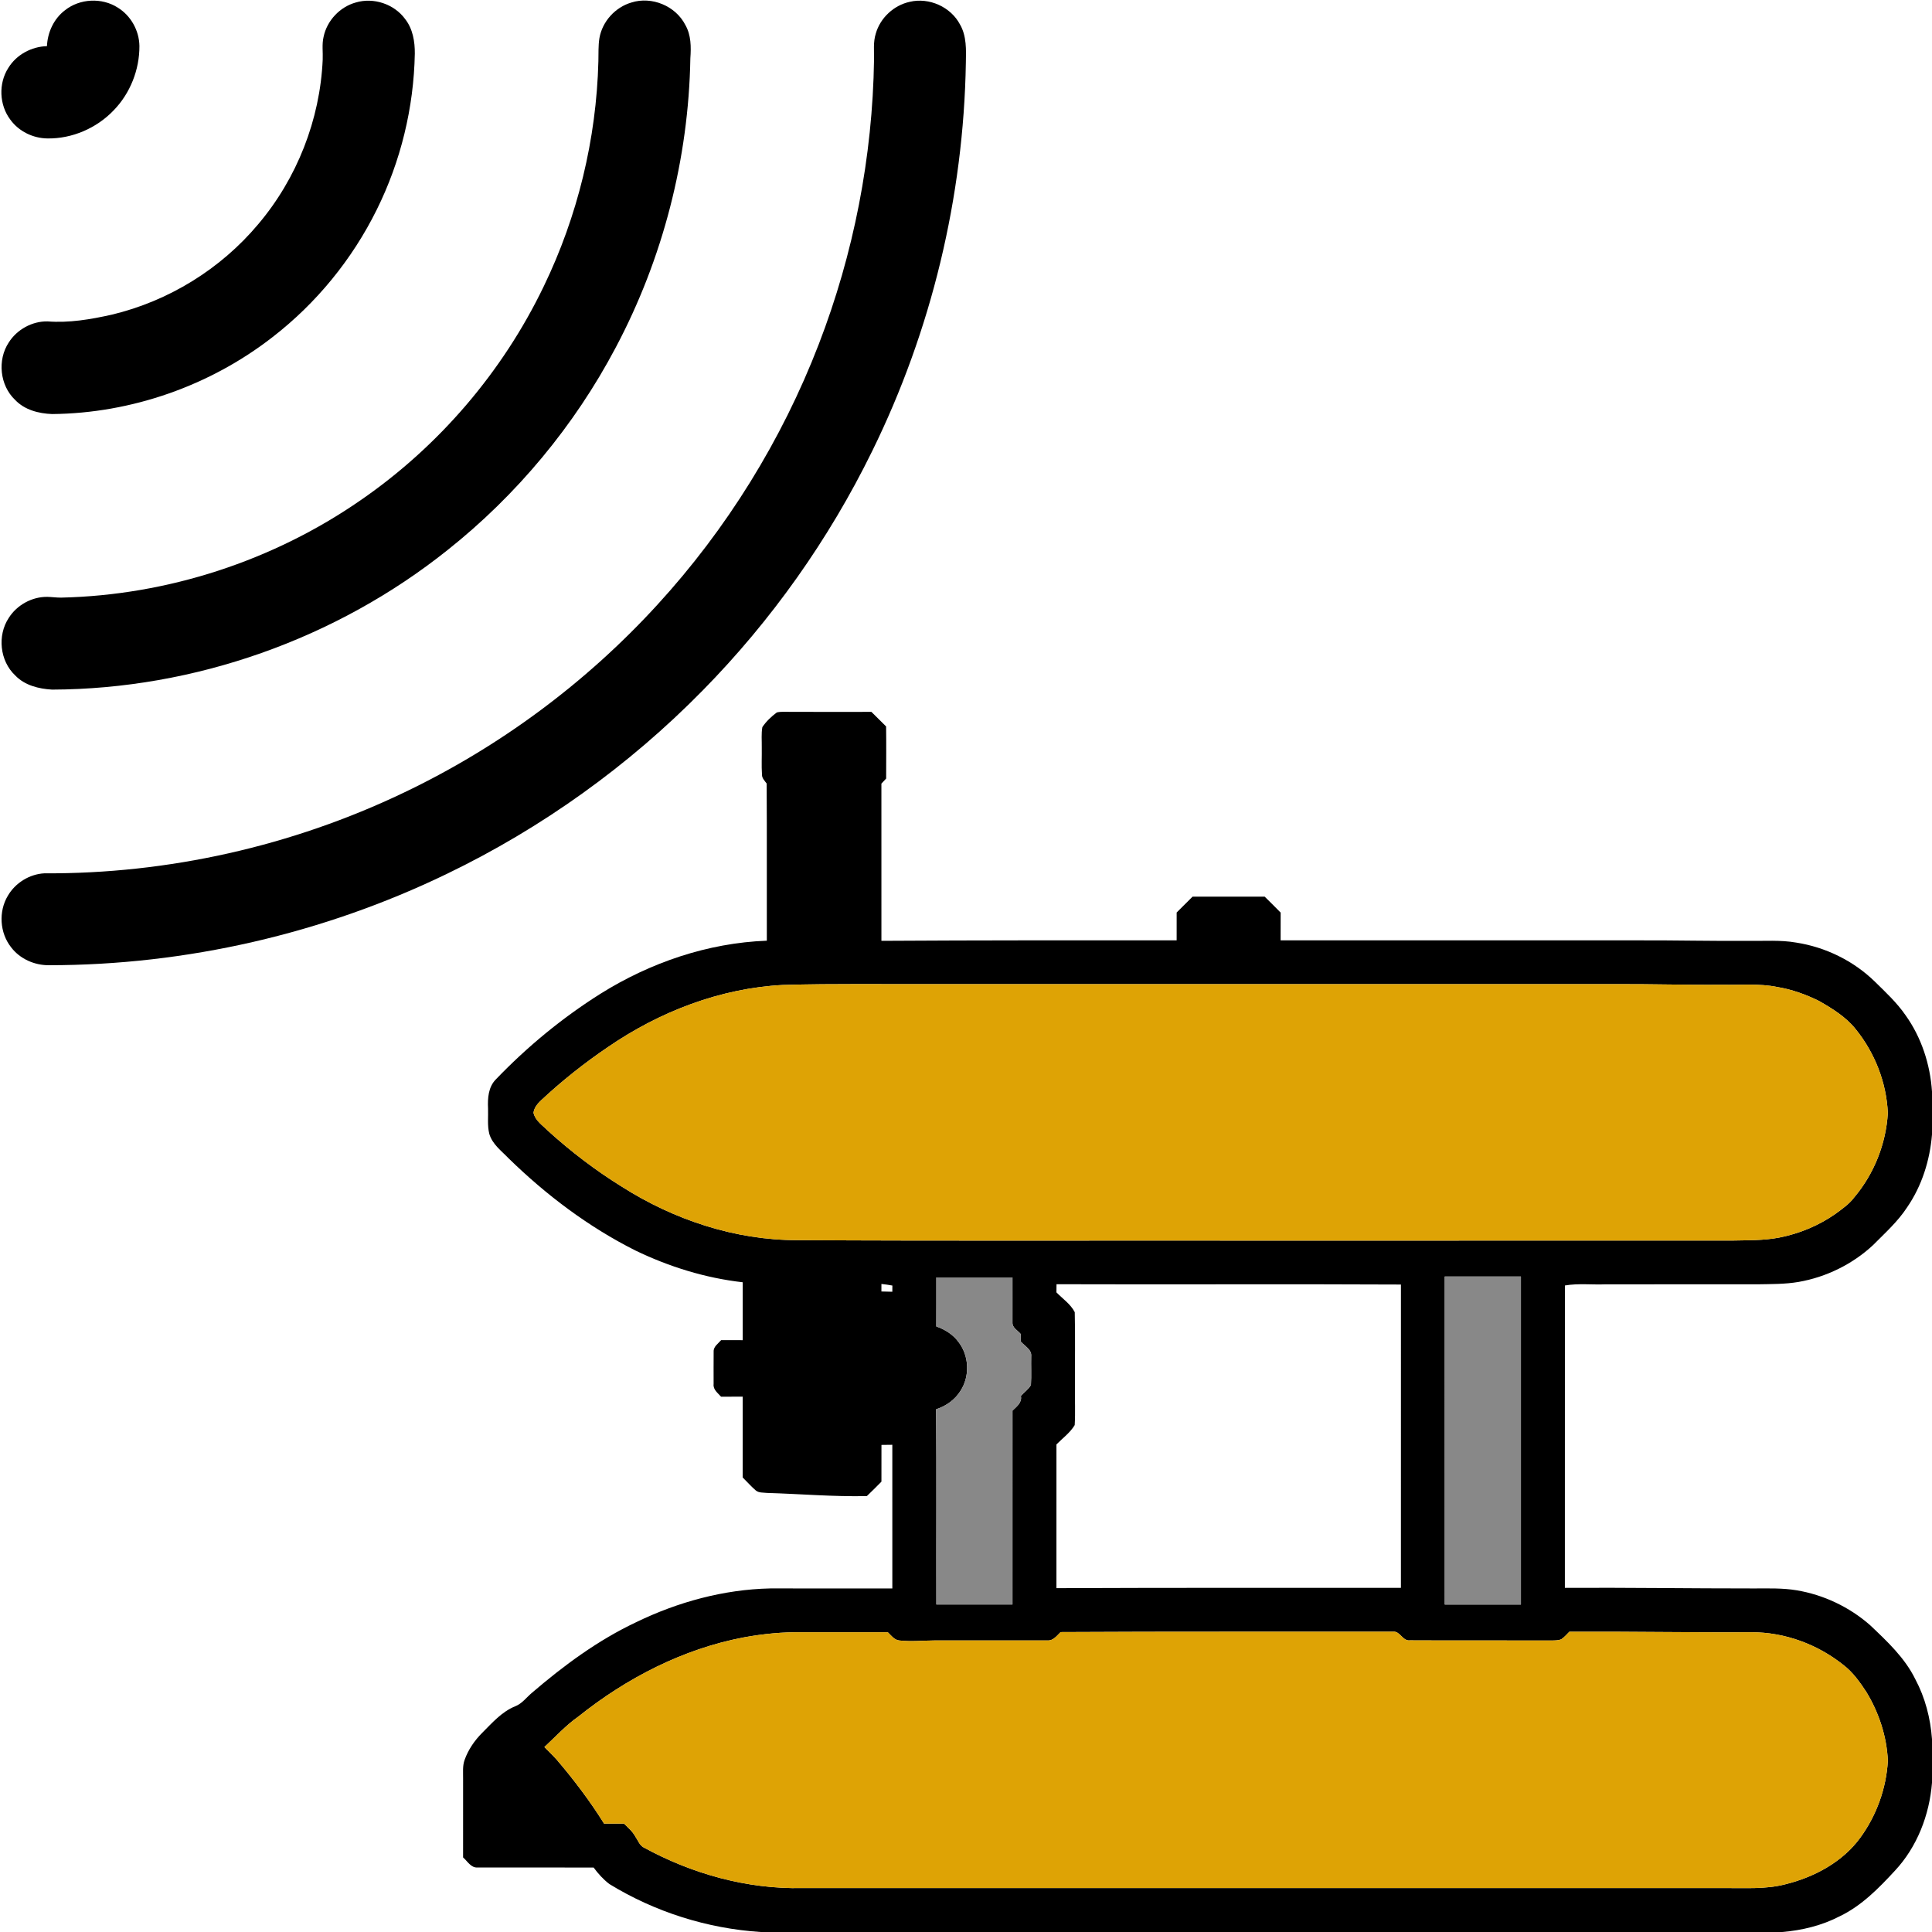 <?xml version="1.0" encoding="UTF-8" ?>
<!DOCTYPE svg PUBLIC "-//W3C//DTD SVG 1.1//EN" "http://www.w3.org/Graphics/SVG/1.1/DTD/svg11.dtd">
<svg width="1262pt" height="1262pt" viewBox="0 0 1262 1262" version="1.1" xmlns="http://www.w3.org/2000/svg">
<g id="#000000ff">
<path fill="#000000" opacity="1.00" d=" M 42.44 6.70 C 52.11 -1.01 66.59 -1.70 76.98 5.00 C 85.51 10.27 90.91 20.00 91.07 30.00 C 91.16 45.52 85.03 61.05 74.15 72.17 C 63.06 83.74 47.11 90.66 31.05 90.43 C 21.64 90.35 12.31 85.85 6.76 78.18 C -0.52 68.56 -1.08 54.53 5.43 44.37 C 10.73 35.70 20.58 30.42 30.67 30.15 C 31.07 21.12 35.16 12.21 42.44 6.70 Z" />
<path fill="#000000" opacity="1.00" d=" M 232.43 1.62 C 244.04 -1.85 257.45 2.63 264.61 12.40 C 269.63 18.78 271.05 27.13 270.96 35.06 C 270.31 70.33 261.76 105.44 246.06 137.04 C 230.07 169.39 206.66 198.04 178.12 220.13 C 137.26 251.96 85.85 269.99 34.05 270.46 C 25.29 270.14 16.06 267.77 9.85 261.20 C -0.14 251.73 -1.83 235.12 5.73 223.69 C 11.11 215.21 20.97 209.77 31.03 209.94 C 45.12 211.04 59.22 208.63 72.92 205.56 C 110.02 196.75 144.10 175.76 168.60 146.54 C 193.97 116.62 209.06 78.19 210.79 39.00 C 211.01 34.04 210.20 29.00 211.36 24.10 C 213.55 13.49 221.98 4.50 232.43 1.62 Z" />
<path fill="#000000" opacity="1.00" d=" M 412.42 1.65 C 425.74 -2.62 441.37 3.89 447.70 16.36 C 451.45 22.93 451.47 30.68 450.95 38.00 C 449.83 103.71 432.97 169.07 402.14 227.11 C 375.18 278.13 337.50 323.44 292.31 359.33 C 219.58 417.38 127.08 450.14 34.00 450.46 C 25.30 449.95 16.11 447.70 9.90 441.16 C -0.13 431.72 -1.85 415.09 5.71 403.64 C 11.07 395.14 20.96 389.72 31.02 389.88 C 33.99 389.95 36.95 390.40 39.93 390.37 C 109.51 388.82 178.44 366.34 235.64 326.69 C 286.67 291.53 328.30 242.91 355.17 187.07 C 377.31 141.32 389.58 90.83 390.87 40.02 C 391.02 34.98 390.73 29.89 391.55 24.89 C 393.44 14.04 401.85 4.73 412.42 1.65 Z" />
<path fill="#000000" opacity="1.00" d=" M 594.26 1.19 C 606.89 -1.83 621.02 4.48 627.08 15.99 C 631.45 23.54 631.10 32.56 630.91 40.98 C 629.46 128.68 608.40 215.99 569.70 294.71 C 541.49 352.30 503.95 405.29 459.00 451.02 C 410.75 500.17 353.94 540.89 291.90 570.82 C 211.19 609.86 121.64 630.46 31.98 630.49 C 22.53 630.56 13.02 626.38 7.27 618.79 C -0.21 609.37 -1.06 595.36 5.15 585.07 C 10.05 576.69 19.25 570.98 28.97 570.46 C 109.86 570.92 190.77 552.69 263.73 517.78 C 326.09 488.05 382.62 446.17 429.25 395.20 C 474.65 345.68 510.65 287.59 534.81 224.90 C 557.66 165.71 569.99 102.46 570.93 39.01 C 571.01 33.31 570.32 27.46 572.07 21.93 C 575.00 11.67 583.84 3.44 594.26 1.19 Z" />
<path fill="#000000" opacity="1.00" d=" M 507.40 465.38 C 510.21 464.70 513.15 465.03 516.02 464.98 C 533.75 465.06 551.48 465.01 569.21 465.00 C 572.42 468.16 575.59 471.36 578.81 474.52 C 578.97 485.86 578.86 497.21 578.84 508.56 C 577.80 509.66 576.77 510.76 575.74 511.88 C 575.77 546.10 575.76 580.33 575.75 614.56 C 640.03 614.17 704.32 614.21 768.60 614.25 C 768.61 608.18 768.61 602.12 768.61 596.05 C 772.05 592.59 775.50 589.14 778.98 585.71 C 794.69 585.72 810.40 585.72 826.11 585.71 C 829.61 589.15 833.10 592.61 836.53 596.12 C 836.49 602.16 836.50 608.20 836.51 614.25 C 914.67 614.24 992.83 614.23 1071.00 614.25 C 1094.67 614.17 1118.34 614.76 1142.02 614.56 C 1152.43 614.77 1162.93 613.88 1173.25 615.70 C 1192.47 618.67 1210.78 627.63 1224.71 641.24 C 1231.78 648.18 1239.11 655.00 1244.76 663.21 C 1255.12 677.72 1260.82 695.29 1262.00 713.02 L 1262.00 741.08 C 1260.62 757.95 1255.37 774.67 1245.72 788.67 C 1239.63 798.01 1231.26 805.47 1223.47 813.34 C 1210.04 825.82 1192.91 834.22 1174.85 837.37 C 1165.99 838.88 1156.97 838.76 1148.01 838.92 C 1115.00 838.94 1081.98 838.94 1048.96 838.93 C 1040.05 839.32 1031.05 838.17 1022.21 839.69 C 1022.17 905.53 1022.21 971.36 1022.19 1037.20 C 1063.46 1036.98 1104.72 1037.62 1145.99 1037.59 C 1155.18 1037.58 1164.42 1037.27 1173.52 1038.78 C 1191.18 1041.71 1208.02 1049.70 1221.48 1061.50 C 1232.65 1072.09 1244.26 1082.88 1251.12 1096.92 C 1257.55 1108.96 1261.01 1122.43 1262.00 1136.01 L 1262.00 1164.53 C 1260.31 1185.57 1252.29 1206.43 1237.78 1221.96 C 1227.20 1233.43 1215.97 1244.90 1201.72 1251.73 C 1190.09 1257.76 1177.15 1260.93 1164.15 1262.00 L 496.86 1262.00 C 462.04 1259.74 427.84 1248.93 398.10 1230.70 C 394.11 1227.68 390.73 1223.92 387.77 1219.91 C 362.50 1219.79 337.22 1219.90 311.95 1219.87 C 307.63 1220.16 305.35 1215.76 302.49 1213.28 C 302.54 1196.19 302.53 1179.10 302.50 1162.00 C 302.56 1157.84 302.04 1153.53 303.50 1149.55 C 305.88 1142.89 309.96 1136.92 314.94 1131.94 C 321.46 1125.43 327.72 1118.16 336.46 1114.59 C 341.05 1112.84 343.92 1108.69 347.58 1105.66 C 368.39 1087.82 390.69 1071.35 415.58 1059.62 C 442.80 1046.42 472.70 1038.25 503.03 1037.58 C 529.65 1037.60 556.26 1037.57 582.88 1037.59 C 582.87 1006.31 582.90 975.03 582.87 943.75 C 580.50 943.77 578.13 943.79 575.78 943.83 C 575.74 951.83 575.76 959.84 575.76 967.84 C 572.63 971.02 569.46 974.17 566.23 977.26 C 544.46 977.73 522.76 975.84 501.01 975.19 C 498.54 974.89 495.66 975.27 493.65 973.54 C 490.62 970.92 487.97 967.90 485.13 965.09 C 485.15 947.50 485.13 929.90 485.14 912.31 C 480.43 912.29 475.72 912.28 471.01 912.34 C 468.91 909.94 465.71 907.70 466.14 904.10 C 466.15 897.03 466.08 889.96 466.16 882.90 C 466.00 879.58 469.15 877.63 471.06 875.38 C 475.76 875.44 480.45 875.42 485.15 875.41 C 485.14 862.80 485.13 850.19 485.15 837.59 C 460.80 834.83 437.09 827.48 415.06 816.84 C 384.41 801.45 356.76 780.58 332.26 756.67 C 327.57 751.76 321.55 747.42 319.60 740.59 C 318.26 735.18 318.99 729.55 318.80 724.04 C 318.47 717.38 318.96 709.98 323.97 704.99 C 344.36 683.75 367.25 664.88 392.17 649.17 C 424.75 628.76 462.35 615.92 500.90 614.47 C 500.80 580.25 501.02 546.02 500.79 511.80 C 499.53 510.04 497.71 508.39 497.74 506.06 C 497.33 500.04 497.70 493.99 497.59 487.96 C 497.66 483.63 497.22 479.26 497.97 474.98 C 500.43 471.24 503.84 468.07 507.40 465.38 M 511.35 643.39 C 470.30 645.54 430.68 660.90 396.98 684.05 C 381.65 694.45 367.10 705.99 353.56 718.63 C 351.20 720.83 348.87 723.57 348.50 726.89 C 349.70 732.21 354.58 735.17 358.13 738.83 C 372.97 752.24 388.92 764.45 405.93 774.99 C 440.13 796.80 480.21 810.14 520.96 810.08 C 618.28 810.63 715.63 810.24 812.97 810.36 C 918.99 810.35 1025.01 810.37 1131.03 810.35 C 1141.40 810.11 1151.85 810.38 1162.09 808.42 C 1175.29 805.84 1188.01 800.60 1199.02 792.85 C 1203.38 789.62 1207.95 786.50 1211.23 782.10 C 1224.18 766.74 1231.97 747.12 1233.15 727.07 C 1232.28 707.11 1224.61 687.55 1212.00 672.08 C 1205.65 664.20 1196.91 658.81 1188.24 653.86 C 1179.61 649.58 1170.44 646.29 1160.92 644.72 C 1149.10 642.31 1137.00 643.51 1125.04 643.23 C 1101.68 643.47 1078.33 642.72 1054.97 642.84 C 907.64 642.83 760.32 642.84 612.99 642.84 C 579.11 643.00 545.21 642.40 511.35 643.39 M 611.63 834.42 C 611.61 845.09 611.67 855.76 611.60 866.44 C 617.33 868.43 622.69 871.81 626.26 876.80 C 633.08 885.79 633.59 898.94 627.47 908.42 C 623.87 914.27 618.00 918.46 611.50 920.54 C 611.81 963.05 611.53 1005.57 611.64 1048.08 C 628.21 1048.09 644.78 1048.09 661.35 1048.08 C 661.37 1005.87 661.36 963.65 661.36 921.44 C 664.07 918.79 667.72 916.19 666.85 911.85 C 668.97 909.41 671.89 907.50 673.42 904.65 C 673.79 898.42 673.43 892.17 673.58 885.94 C 674.05 881.44 669.18 879.24 666.71 876.20 C 666.71 874.57 666.71 872.96 666.72 871.36 C 664.81 869.07 661.24 867.36 661.35 864.01 C 661.32 854.15 661.40 844.29 661.35 834.43 C 644.78 834.41 628.20 834.43 611.63 834.42 M 943.73 833.82 C 943.74 905.24 943.73 976.66 943.74 1048.09 C 960.32 1048.09 976.90 1048.09 993.48 1048.09 C 993.49 976.67 993.51 905.25 993.48 833.83 C 976.89 833.82 960.31 833.83 943.73 833.82 M 575.75 838.70 C 575.75 840.33 575.75 841.96 575.75 843.61 C 578.12 843.68 580.49 843.73 582.87 843.78 C 582.88 842.77 582.90 840.74 582.91 839.73 C 580.54 839.27 578.14 838.96 575.75 838.70 M 690.12 838.87 C 690.09 840.63 690.08 842.40 690.07 844.19 C 694.13 848.37 699.38 851.88 702.04 857.14 C 702.44 873.41 702.08 889.73 702.20 906.02 C 702.04 914.29 702.51 922.60 702.01 930.87 C 699.06 935.86 694.12 939.40 690.08 943.52 C 690.07 974.81 690.09 1006.10 690.07 1037.40 C 765.08 1037.09 840.08 1037.22 915.09 1037.19 C 915.09 971.15 915.07 905.11 915.10 839.07 C 840.11 838.69 765.11 839.13 690.12 838.87 M 485.94 1069.54 C 446.23 1077.06 409.36 1096.07 377.93 1121.18 C 369.70 1126.94 362.94 1134.39 355.61 1141.18 C 358.28 1143.91 361.05 1146.56 363.62 1149.40 C 374.89 1162.60 385.40 1176.46 394.58 1191.20 C 398.92 1191.18 403.25 1191.19 407.58 1191.18 C 410.35 1193.87 413.33 1196.46 415.17 1199.93 C 416.76 1202.20 417.71 1205.18 420.23 1206.64 C 451.86 1223.98 487.83 1234.06 524.03 1233.30 C 725.05 1233.30 926.06 1233.30 1127.08 1233.30 C 1140.11 1233.17 1153.34 1234.17 1166.10 1230.86 C 1185.05 1226.19 1203.62 1216.32 1215.26 1200.26 C 1225.83 1185.72 1232.16 1168.08 1233.17 1150.14 C 1232.45 1134.17 1227.28 1118.55 1218.96 1104.96 C 1214.78 1098.65 1210.32 1092.33 1204.26 1087.68 C 1187.33 1074.09 1165.79 1066.13 1144.02 1066.20 C 1104.39 1066.43 1064.77 1065.67 1025.14 1065.86 C 1023.41 1067.52 1021.88 1069.45 1019.86 1070.78 C 1017.68 1071.68 1015.28 1071.55 1012.99 1071.59 C 982.31 1071.48 951.63 1071.66 920.95 1071.50 C 916.10 1072.07 914.64 1065.35 909.98 1065.84 C 837.59 1065.94 765.19 1065.68 692.81 1066.09 C 690.33 1068.46 687.99 1071.87 684.12 1071.55 C 659.75 1071.59 635.37 1071.54 611.00 1071.55 C 603.14 1071.58 595.24 1072.46 587.41 1071.57 C 584.10 1071.21 582.15 1068.30 579.92 1066.20 C 561.31 1066.23 542.69 1066.21 524.08 1066.21 C 511.30 1065.98 498.51 1067.24 485.94 1069.54 Z" />
</g>
<g id="#dea305ff">
<path fill="#dea305" opacity="1.00" d=" M 511.35 643.39 C 545.21 642.40 579.11 643.00 612.99 642.84 C 760.32 642.84 907.64 642.83 1054.97 642.84 C 1078.33 642.72 1101.68 643.47 1125.04 643.23 C 1137.00 643.51 1149.10 642.31 1160.92 644.72 C 1170.44 646.29 1179.61 649.58 1188.24 653.86 C 1196.91 658.81 1205.65 664.20 1212.00 672.08 C 1224.61 687.55 1232.28 707.11 1233.15 727.07 C 1231.97 747.12 1224.18 766.74 1211.23 782.10 C 1207.95 786.50 1203.38 789.62 1199.02 792.85 C 1188.01 800.60 1175.29 805.84 1162.09 808.42 C 1151.85 810.38 1141.40 810.11 1131.03 810.35 C 1025.01 810.37 918.99 810.35 812.97 810.36 C 715.63 810.24 618.28 810.63 520.96 810.08 C 480.21 810.14 440.13 796.80 405.93 774.99 C 388.92 764.45 372.97 752.24 358.13 738.83 C 354.58 735.17 349.70 732.21 348.50 726.89 C 348.87 723.57 351.20 720.83 353.56 718.63 C 367.10 705.99 381.65 694.45 396.98 684.05 C 430.68 660.90 470.30 645.54 511.35 643.39 Z" />
<path fill="#dea305" opacity="1.00" d=" M 485.94 1069.54 C 498.51 1067.24 511.30 1065.98 524.08 1066.21 C 542.69 1066.21 561.31 1066.23 579.92 1066.20 C 582.15 1068.30 584.10 1071.21 587.41 1071.57 C 595.24 1072.46 603.14 1071.58 611.00 1071.55 C 635.37 1071.54 659.75 1071.59 684.12 1071.55 C 687.99 1071.87 690.33 1068.46 692.81 1066.09 C 765.19 1065.68 837.59 1065.94 909.98 1065.84 C 914.64 1065.35 916.10 1072.07 920.95 1071.50 C 951.63 1071.66 982.31 1071.48 1012.99 1071.59 C 1015.28 1071.55 1017.68 1071.68 1019.86 1070.78 C 1021.88 1069.45 1023.41 1067.52 1025.14 1065.86 C 1064.77 1065.67 1104.39 1066.43 1144.02 1066.20 C 1165.79 1066.13 1187.33 1074.09 1204.26 1087.68 C 1210.32 1092.33 1214.78 1098.65 1218.96 1104.96 C 1227.28 1118.55 1232.45 1134.17 1233.17 1150.14 C 1232.16 1168.08 1225.83 1185.72 1215.26 1200.26 C 1203.62 1216.32 1185.05 1226.19 1166.10 1230.86 C 1153.34 1234.17 1140.11 1233.17 1127.08 1233.30 C 926.06 1233.30 725.05 1233.30 524.03 1233.30 C 487.83 1234.06 451.86 1223.98 420.23 1206.64 C 417.71 1205.18 416.76 1202.20 415.17 1199.93 C 413.33 1196.46 410.35 1193.87 407.58 1191.18 C 403.25 1191.19 398.92 1191.18 394.58 1191.20 C 385.40 1176.46 374.89 1162.60 363.62 1149.40 C 361.05 1146.56 358.28 1143.91 355.61 1141.18 C 362.94 1134.39 369.70 1126.94 377.93 1121.18 C 409.36 1096.07 446.23 1077.06 485.94 1069.54 Z" />
</g>
<g id="#888888ff">
<path fill="#888888" opacity="1.00" d=" M 611.63 834.42 C 628.20 834.43 644.78 834.41 661.35 834.43 C 661.40 844.29 661.32 854.15 661.35 864.01 C 661.24 867.36 664.81 869.07 666.72 871.36 C 666.71 872.96 666.71 874.57 666.71 876.20 C 669.18 879.24 674.05 881.44 673.58 885.94 C 673.43 892.17 673.79 898.42 673.42 904.65 C 671.89 907.50 668.97 909.41 666.85 911.85 C 667.72 916.19 664.07 918.79 661.36 921.44 C 661.36 963.65 661.37 1005.87 661.35 1048.08 C 644.78 1048.09 628.21 1048.09 611.64 1048.08 C 611.53 1005.57 611.81 963.05 611.50 920.54 C 618.00 918.46 623.87 914.27 627.47 908.42 C 633.59 898.94 633.08 885.79 626.26 876.80 C 622.69 871.81 617.33 868.43 611.60 866.44 C 611.67 855.76 611.61 845.09 611.63 834.42 Z" />
<path fill="#888888" opacity="1.00" d=" M 943.73 833.82 C 960.31 833.83 976.89 833.82 993.48 833.83 C 993.51 905.25 993.49 976.67 993.48 1048.09 C 976.90 1048.09 960.32 1048.09 943.74 1048.09 C 943.73 976.66 943.74 905.24 943.73 833.82 Z" />
</g>
</svg>

